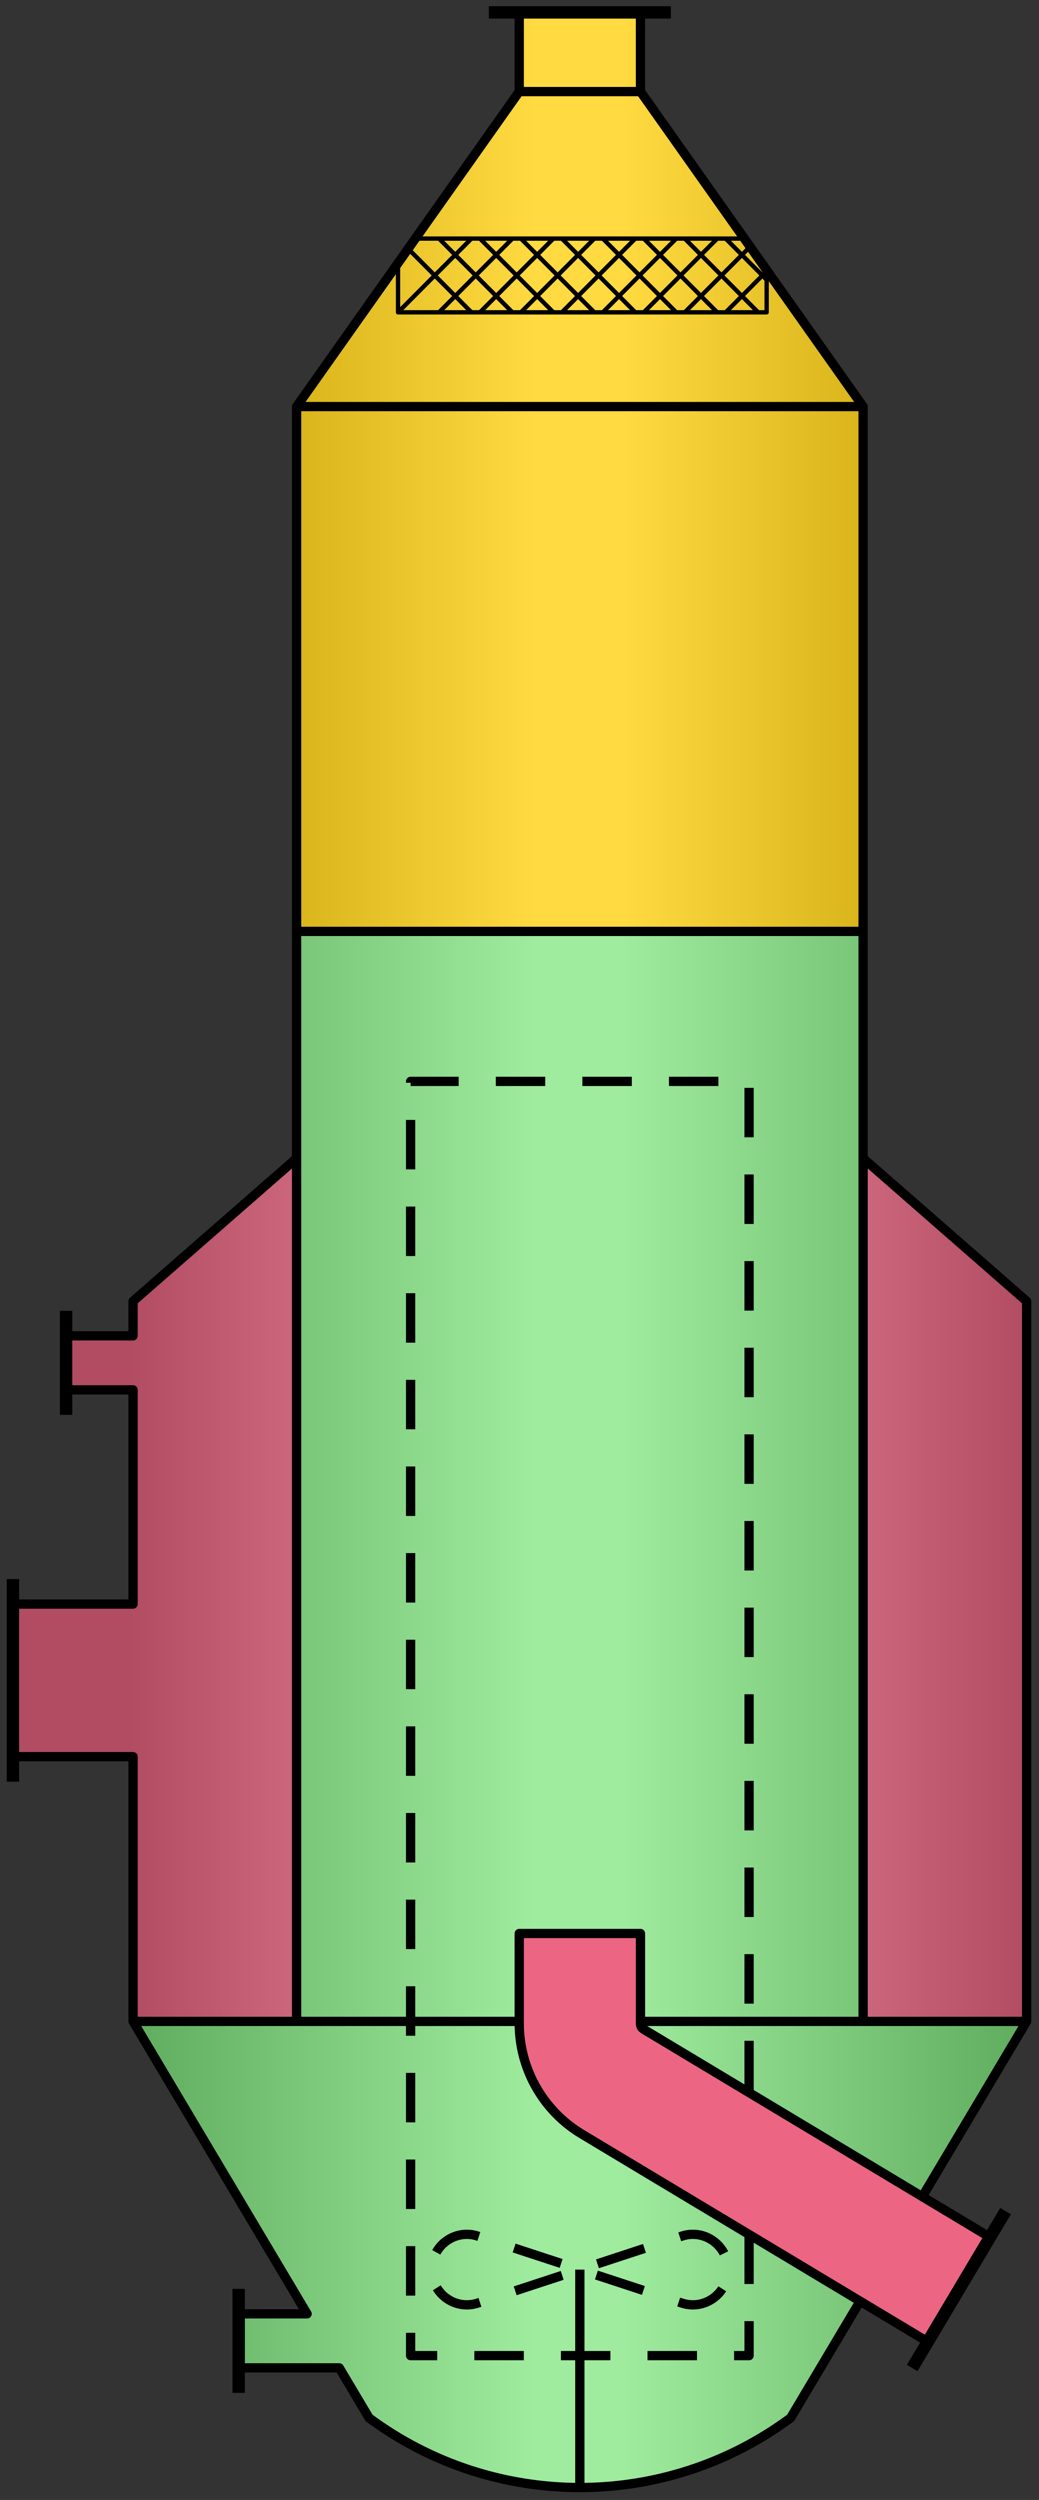  
<svg version="1.1" id="Layer_01" xmlns="http://www.w3.org/2000/svg" preserveAspectRatio="none"   x="0px" y="0px"
	   viewBox="0 0 84 202" xmlns:agg="http://www.example.com" xml:space="preserve">
	 
<rect x="0" y="0" width="84" height="202" fill="#333333" stroke="none"/>
	 
<agg:params>
	<agg:param  type="C" name="vapourColor" classes="vapour" description="Vapour Color" cssAttributes="fill"/>
	<agg:param  type="C" name="activeColor" classes="active" description="Active Volume Color" cssAttributes="fill"/>
	<agg:param  type="C" name="settlingColor" classes="settling" description="Settling Color" cssAttributes="fill"/>
</agg:params>

<style type="text/css" >
	<![CDATA[
		.stroke,.thin,.thick,.dash{
			stroke-linecap:butt;
			stroke-linejoin:round;
			stroke: black;
			fill:none;
		}

		.stroke,.dash{stroke-width:0.75;}

		.thin {stroke-width:0.35;}

		.thick {stroke-width:1;}
		
		.dash {
			stroke-dasharray:4,3;
		}
		
		.settling {
			fill:#EC6683;
		}
		
		.vapour {
			fill:#FFCE00;
		}
		
		.active {
			fill:#7FE57F;
		}
	]]>
</style>

<defs>
	<linearGradient id="baseGradient" gradientUnits="userSpaceOnUse" x1="10.5" y1="101" x2="83.068" y2="101">
		<stop  offset="0" style="stop-color:#000000"/>
		<stop  offset="0.45" style="stop-color:#FFFFFF"/>
		<stop  offset="0.55" style="stop-color:#FFFFFF"/>
		<stop  offset="1" style="stop-color:#000000"/>
	</linearGradient>
</defs>
	 
<path class="active" d="M51.734,163.478c0,0.251,0.087,0.393,0.294,0.513c7.49,4.508,14.991,8.993,22.492,13.5
	l8.436-14.155H69.736c0-23.248,0-46.494,0-69.741c0-6.112,0-12.224,0-18.335h-0.239h-45.56v18.335v69.741H10.719l14.067,23.628
	h-5.533v4.366c2.707,0,5.424,0,8.131,0c0.805,1.342,1.609,2.696,2.414,4.038c10.131,7.509,23.949,7.509,34.08,0
	c1.87-3.143,3.75-6.286,5.62-9.43c-7.5-4.497-15.001-8.993-22.502-13.5c-3.142-1.888-5.055-5.282-5.055-8.96
	c0-0.044,0-0.098,0-0.142c0-2.369,0-4.737,0-7.105c3.261,0,6.533,0,9.794,0c0,2.368,0,4.736,0,7.105
	C51.734,163.379,51.734,163.434,51.734,163.478z"/>
<path class="settling" d="M79.999,180.776l-5.033,8.447c-1.827-1.091-3.642-2.193-5.468-3.285
	c-7.5-4.497-15.001-8.993-22.502-13.5c-3.142-1.888-5.055-5.282-5.055-8.96c0-0.044,0-0.098,0-0.142c0-2.369,0-4.737,0-7.105
	c3.261,0,6.533,0,9.794,0c0,2.368,0,4.736,0,7.105c0,0.043,0,0.098,0,0.142c0,0.251,0.087,0.393,0.294,0.513
	c7.49,4.508,14.991,8.993,22.492,13.5C76.346,178.583,78.172,179.685,79.999,180.776z M69.736,93.595c0,23.247,0,46.494,0,69.741
	h13.219v-58.194L69.736,93.595z M10.719,105.142v2.794H5.305v4.365h5.414v17.31H1v12.333h9.719v21.392h13.219V93.595
	L10.719,105.142z"/>
<path class="vapour" d="M51.734,7.396c0-2.128,0-4.256,0-6.396H41.94v6.396L23.938,32.858v42.401h45.56h0.239
	c0-14.134,0-28.268,0-42.401C63.736,24.367,57.735,15.887,51.734,7.396z"/>
	
<path fill="url(#baseGradient)" opacity="0.25" d="M51.734,163.479c0,0.25,0.086,0.393,0.293,0.513c7.49,4.508,14.992,8.993,22.492,13.5l8.437-14.155
	h-0.001v-58.193L69.736,93.595c0-5.113,0-47.589,0-60.737c-6-8.491-12.002-16.971-18.002-25.462c0-2.128,0-4.256,0-6.396H41.94
	v6.396L23.938,32.858V75.26l-0.001,18.335v0.001l-13.218,11.546v2.793H5.305v4.365h5.414v17.311H1v12.332h9.719v21.393
	l14.067,23.628h-5.533v4.366c2.707,0,5.424,0,8.131,0c0.805,1.342,1.609,2.695,2.414,4.038c10.131,7.509,23.949,7.509,34.08,0
	c1.87-3.144,3.75-6.286,5.62-9.431c-7.5-4.496-15.001-8.992-22.502-13.5c-3.143-1.888-5.055-5.281-5.055-8.959
	c0-0.045,0-0.099,0-0.143c0-2.369,0-4.736,0-7.105c3.261,0,6.534,0,9.793,0c0,2.369,0,4.736,0,7.105
	C51.734,163.379,51.734,163.434,51.734,163.479z"/>
	
<g class="dash">
	<polyline points="60.561,180.551 60.561,190.339 33.197,190.339 33.197,87.376 60.561,87.376 60.561,169.086"/>
	<path d="M55.133,180.679
		c1.833-0.601,3.717,0.771,3.717,2.707s-1.884,3.308-3.717,2.707c-5.503-1.805-11.005-3.609-16.507-5.414
		c-1.833-0.601-3.717,0.771-3.717,2.707s1.884,3.308,3.717,2.707C44.128,184.288,49.63,182.483,55.133,180.679z"/>
</g>

<g id="demister" class="thin">
	<polyline points="32.18,21.254 32.18,25.237 61.981,25.237 61.981,21.824"/>
	<line x1="32.998" y1="20.098" x2="38.116" y2="25.237"/>
	<line x1="55.359" y1="25.237" x2="60.643" y2="19.932"/>
	<line x1="58.67" y1="19.278" x2="61.981" y2="22.602"/>
	<line x1="55.359" y1="19.278" x2="61.295" y2="25.237"/>
	<line x1="52.047" y1="19.278" x2="57.983" y2="25.237"/>
	<line x1="48.736" y1="19.278" x2="54.672" y2="25.237"/>
	<line x1="45.425" y1="19.278" x2="51.361" y2="25.237"/>
	<line x1="42.114" y1="19.278" x2="48.05" y2="25.237"/>
	<line x1="38.803" y1="19.278" x2="44.739" y2="25.237"/>
	<line x1="35.491" y1="19.278" x2="41.428" y2="25.237"/>
	<line x1="32.18" y1="25.237" x2="38.116" y2="19.278"/>
	<line x1="35.491" y1="25.237" x2="41.428" y2="19.278"/>
	<line x1="38.803" y1="25.237" x2="44.739" y2="19.278"/>
	<line x1="42.114" y1="25.237" x2="48.05" y2="19.278"/>
	<line x1="45.425" y1="25.237" x2="51.361" y2="19.278"/>
	<line x1="48.736" y1="25.237" x2="54.672" y2="19.278"/>
	<line x1="52.047" y1="25.237" x2="57.983" y2="19.278"/>
	<line x1="58.67" y1="25.237" x2="61.981" y2="21.913"/>
	<line x1="33.578" y1="19.278" x2="60.18" y2="19.278"/>
</g>
	
<g class="stroke">
	<line x1="46.879" y1="183.386" x2="46.879" y2="200.997"/>
	<path d="M51.78,1
		c0,2.133,0,4.266,0,6.399c6,8.484,12,16.969,18,25.453c0,43.493,0,86.985,0,130.479"/>
	<polyline points="41.978,1 41.978,7.399 23.979,32.852 23.979,163.331"/>
	<polyline points="19.297,186.961 24.829,186.961 10.758,163.331 10.758,141.941 1.047,141.941"/>
	<polyline points="5.344,112.303 10.758,112.303 10.758,129.611 1.047,129.611"/>
	<path d="M69.537,185.939
		c-1.871,3.143-3.742,6.286-5.614,9.429c-10.133,7.504-23.955,7.504-34.088,0c-0.802-1.347-1.604-2.694-2.406-4.042
		c-2.71,0-5.421,0-8.131,0"/>
	<polyline points="5.344,107.938 10.758,107.938 10.758,105.14 23.979,93.589"/>
	<polyline points="69.78,93.589 83,105.14 83,163.331 74.567,177.493"/>
	<line x1="51.78" y1="163.331" x2="83" y2="163.331"/>
	<line x1="10.758" y1="163.331" x2="41.978" y2="163.331"/>
	<path d="M75.008,189.223
		c-9.323-5.596-18.647-11.192-27.97-16.788c-3.139-1.883-5.06-5.284-5.06-8.955c0-2.417,0-4.834,0-7.251c3.267,0,6.535,0,9.802,0
		c0,2.417,0,4.834,0,7.251c0,0.243,0.08,0.384,0.288,0.509c9.323,5.595,18.647,11.191,27.971,16.788"/>
	<line x1="41.978" y1="7.399" x2="51.78" y2="7.399"/>
	<line x1="23.979" y1="32.852" x2="69.78" y2="32.852"/>
	<line x1="23.974" y1="75.258" x2="69.78" y2="75.258"/>
</g>

<g id="flange" class="thick">
	<line x1="1.047" y1="127.592" x2="1.047" y2="143.96"/>
	<line x1="19.297" y1="184.942" x2="19.297" y2="193.346"/>
	<line x1="5.344" y1="105.918" x2="5.344" y2="114.322"/>
	<line x1="73.748" y1="191.34" x2="81.298" y2="178.66"/>
	<line x1="54.236" y1="1" x2="39.522" y2="1"/>
</g>

</svg>
